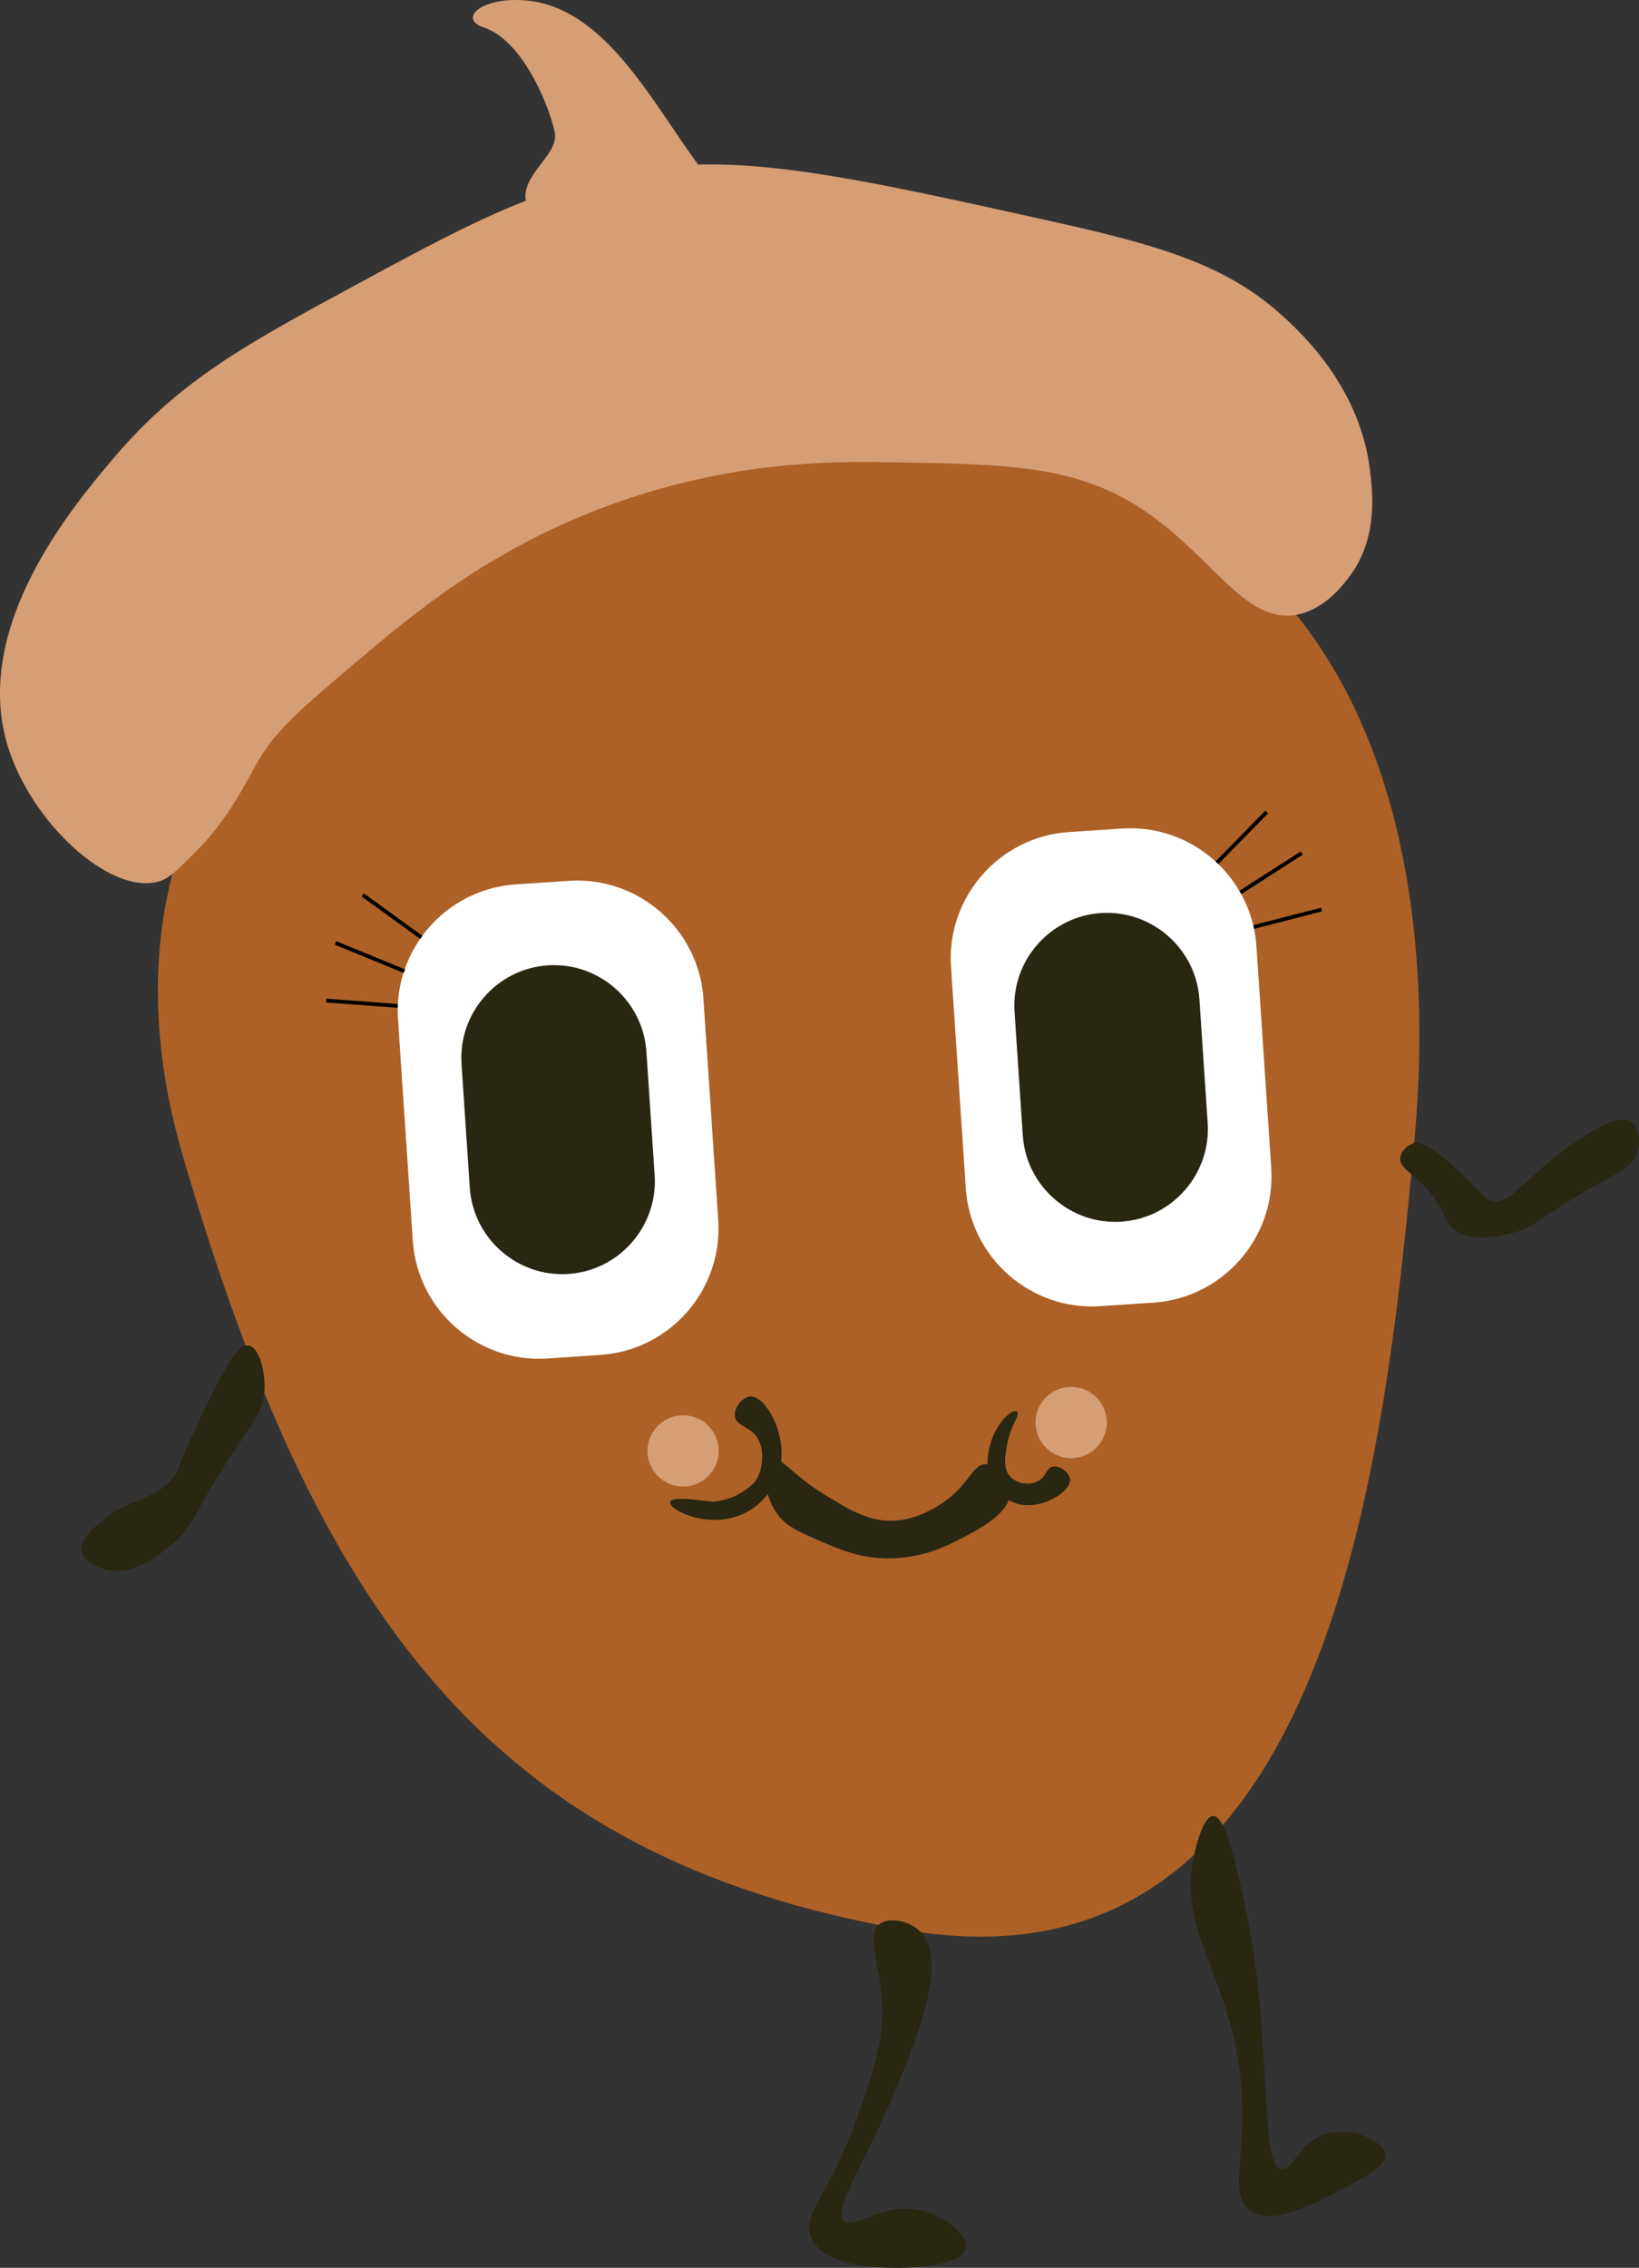 <?xml version="1.0" encoding="UTF-8"?>
<svg id="Layer_1" data-name="Layer 1" xmlns="http://www.w3.org/2000/svg" xmlns:xlink="http://www.w3.org/1999/xlink" viewBox="0 0 431.55 596.69">
  <rect x="0" y="0" width="431.55" height="596.69" fill="#333333" stroke="none"/>
  <defs>
    <style>
      .cls-1 {
        stroke: #000;
        stroke-miterlimit: 10;
      }

      .cls-1, .cls-2 {
        fill: none;
      }

      .cls-3 {
        clip-path: url(#clippath-2);
      }

      .cls-2, .cls-4, .cls-5, .cls-6, .cls-7 {
        stroke-width: 0px;
      }

      .cls-8 {
        clip-path: url(#clippath-1);
      }

      .cls-9 {
        clip-path: url(#clippath-4);
      }

      .cls-4 {
        fill: #fff;
      }

      .cls-10 {
        clip-path: url(#clippath);
      }

      .cls-11 {
        clip-path: url(#clippath-3);
      }

      .cls-5 {
        fill: #292612;
      }

      .cls-6 {
        fill: #ad6126;
      }

      .cls-7 {
        fill: #d69e75;
      }
    </style>
    <clipPath id="clippath">
      <rect class="cls-2" width="431.55" height="596.69"/>
    </clipPath>
    <clipPath id="clippath-1">
      <rect class="cls-2" width="431.55" height="596.69"/>
    </clipPath>
    <clipPath id="clippath-2">
      <rect class="cls-2" width="431.55" height="596.69"/>
    </clipPath>
    <clipPath id="clippath-3">
      <rect class="cls-2" width="431.55" height="596.69"/>
    </clipPath>
    <clipPath id="clippath-4">
      <rect class="cls-2" width="431.55" height="596.69"/>
    </clipPath>
  </defs>
  <g class="cls-10">
    <path class="cls-6" d="m48.28,304.67c34.56,117.55,79.09,183.82,189.98,203.1,110.89,19.28,126.18-120.76,134.18-207.99,8-87.23-19.42-182.78-136.83-181.66-117.41,1.11-221.9,69-187.33,186.55"/>
    <path class="cls-7" d="m41.55,231.99c-12.77,3.43-33.62-15.76-39.63-36.09-9.31-31.46,17.63-63.16,28.31-75.72,17.11-20.13,35.13-29.89,62.28-44.58,30.26-16.38,47.46-25.69,72.89-30.43,28.65-5.34,56.84.92,113.23,13.45,30.36,6.74,46.08,12.32,60.15,25.48,4.96,4.63,19.4,18.52,21.94,39.63.71,5.93,2.18,18.16-5.66,28.31-1.69,2.19-6.44,8.33-13.52,9.69-13.66,2.62-22.15-15.21-40.26-27.38-17.82-11.97-35.69-12.24-67.94-12.74-14.05-.21-40.93-.38-72.89,11.32-31.59,11.56-51.89,28.76-67.23,41.75-13.42,11.37-20.13,17.05-24.77,24.77-4.04,6.71-7.82,15.71-17.69,25.48-4.26,4.21-6.39,6.32-9.2,7.08"/>
    <path class="cls-7" d="m127.52,7.3c9.4,3.05,16.5,18.65,18.51,27.27,1.34,5.75-7.62,10.45-7.69,17.08-.05,4.45,3.29,6.7,8.08,6.17,11.74-1.29,18.73-.86,30.42-4.06,4.77-1.3,12.71-2.95,9.1-7.61C172.47,28.76,159.99,1.53,137.86.07c-11.42-.76-17.32,4.96-10.34,7.23"/>
    <path class="cls-5" d="m197.69,367.43c4.05-.02,10.02,10.45,7.5,19.7-1.46,5.35-5.63,9.87-10.88,11.76-8.52,3.06-17.96-1.52-17.85-3.58.11-2.11,10.57-.03,11.54-.17,5.71-.84,7.72-2.67,9.83-4.33,2.96-2.32,3.65-8.43,1.94-11.89-1.79-3.64-5.94-3.51-6.28-6.31-.27-2.26,2.07-5.17,4.2-5.18"/>
    <path class="cls-5" d="m281.73,389.41c.06,3.33-8.16,8.42-14.66,6-4.43-1.65-6.33-6.06-6.67-7.38-.98-3.91,0-9.32,2.92-13.47,1.75-2.49,3.8-3.78,4.51-3.07.86.86-1.92,3.52-2.85,9.62-.38,2.51-.83,5.46,1.02,7.43,1.74,1.86,5.03,2.34,7.23,1.22,2.32-1.18,2.21-3.54,4.02-3.87,1.84-.33,4.45,1.66,4.48,3.51"/>
    <path class="cls-5" d="m217.87,393.74c6.12,3.7,11.17,6.75,17.69,6.37,7.69-.45,13.77-5.45,14.86-6.37,5.17-4.38,5.98-8.53,9.2-8.49,2.99.04,6.22,3.66,6.37,7.08.25,5.67-7.99,9.93-13.45,12.74-3.42,1.76-9.35,4.74-17.69,4.95-8.06.21-13.74-2.29-19.82-4.95-5.3-2.33-8.31-3.7-10.62-7.08-3.57-5.23-3.85-12.9-1.41-14.15,2.27-1.17,5.24,4.09,14.86,9.91"/>
    <path class="cls-5" d="m65.47,354.04c-3.27-.5-7.19,7.61-12.89,19.43-6.37,13.2-5.23,14.14-8.49,16.99-5.77,5.04-11.41,3.89-19.11,11.32-2.82,2.72-3.87,4.61-3.54,6.37.53,2.86,4.56,4.47,7.08,4.95,6.82,1.31,12.97-3.63,16.28-6.37,6.56-5.43,5.6-7.89,16.28-24.06,5.63-8.53,8.55-11.86,8.58-17.88.03-4.54-1.58-10.35-4.19-10.75"/>
    <path class="cls-5" d="m372.46,300.72c.91-.21,3.67-.54,14.92,10.54,4.14,4.08,4.1,4.45,5.19,4.72,5.27,1.3,9.12-6.55,21.7-15.1,5.41-3.67,11.74-7.88,15.1-5.66,2.09,1.38,2.57,4.94,1.89,7.55-1.03,3.96-4.68,5.55-10.85,8.96-15.73,8.7-16.33,11.82-24.53,13.21-4.24.72-8.55,1.45-12.27-.94-3.88-2.5-2.74-5.59-8.02-11.32-3.91-4.25-7.14-5.38-6.9-7.96.16-1.74,1.86-3.54,3.78-3.99"/>
    <path class="cls-5" d="m231.46,506.31c-3.37,2.67,0,9.62.7,19.62.76,10.83-2.07,18.81-6.61,31.61-7.27,20.51-14.94,25.3-11.79,31.61,3.68,7.4,17.56,7.51,22.65,7.55,5.7.04,17.1-.99,17.93-5.19.66-3.35-5.44-8.4-11.79-9.91-10.29-2.44-17.58,5.32-20.29,2.83-3.07-2.82,4.82-14.17,12.27-31.61,5.96-13.98,15.66-36.69,7.73-44.62-2.95-2.95-8.31-3.84-10.78-1.89"/>
    <path class="cls-5" d="m314.44,487.94c-4.02,18.04,6.1,28.34,10.66,49.31,5.67,26.04-3.36,40.37,4.72,44.82,5.98,3.3,15.74-1.9,25.48-7.08,5.16-2.74,9.68-5.21,9.44-8.02-.31-3.62-8.48-7.35-15.1-5.66-7.6,1.94-9.25,10.02-12.27,9.44-3.7-.72-3.59-13.34-5.19-37.74-.25-3.77-1.45-20.92-6.61-41.52-1.96-7.83-3.88-13.71-6.13-13.68-2.75.03-4.7,8.79-5,10.14"/>
  </g>
  <line class="cls-1" x1="325.94" y1="235.23" x2="342.76" y2="224.45"/>
  <g class="cls-8">
    <path class="cls-4" d="m144.09,357.44l14.05-.94c18.25-1.22,32.19-17.15,30.97-35.4l-3.9-58.37c-1.22-18.25-17.15-32.19-35.4-30.97l-14.05.94c-18.25,1.22-32.19,17.15-30.97,35.4l3.9,58.37c1.22,18.25,17.15,32.19,35.4,30.97"/>
  </g>
  <path class="cls-1" d="m329.53,244.05l18.44-4.74m-27.91-11.94l13.45-13.71"/>
  <g class="cls-3">
    <path class="cls-4" d="m289.7,343.68l14.05-.94c18.25-1.22,32.19-17.15,30.97-35.4l-3.9-58.37c-1.22-18.25-17.15-32.19-35.4-30.97l-14.05.94c-18.25,1.22-32.19,17.15-30.97,35.4l3.9,58.37c1.22,18.25,17.15,32.19,35.4,30.97"/>
    <path class="cls-7" d="m272.66,374.29c0,5.18,4.2,9.38,9.38,9.38s9.38-4.2,9.38-9.38-4.2-9.38-9.38-9.38-9.38,4.2-9.38,9.38"/>
  </g>
  <line class="cls-1" x1="106.47" y1="255.53" x2="88.35" y2="248.11"/>
  <path class="cls-1" d="m104.72,264.67l-18.82-1.41m25.04-16.61l-15.46-11.2"/>
  <g class="cls-11">
    <path class="cls-7" d="m170.48,381.76c0,5.18,4.2,9.38,9.38,9.38s9.38-4.2,9.38-9.38-4.2-9.38-9.38-9.38-9.38,4.2-9.38,9.38"/>
  </g>
  <g class="cls-9">
    <path class="cls-5" d="m295.27,321.44h0c13.39-.89,23.61-12.58,22.71-25.97l-2.17-32.52c-.89-13.39-12.58-23.61-25.97-22.71-13.39.89-23.61,12.58-22.71,25.97l2.17,32.52c.89,13.39,12.58,23.61,25.97,22.72"/>
    <path class="cls-5" d="m149.66,335.2h0c13.39-.89,23.61-12.58,22.71-25.97l-2.17-32.52c-.89-13.39-12.58-23.61-25.97-22.71-13.39.89-23.61,12.58-22.71,25.97l2.17,32.52c.89,13.39,12.58,23.61,25.97,22.71"/>
  </g>
</svg>